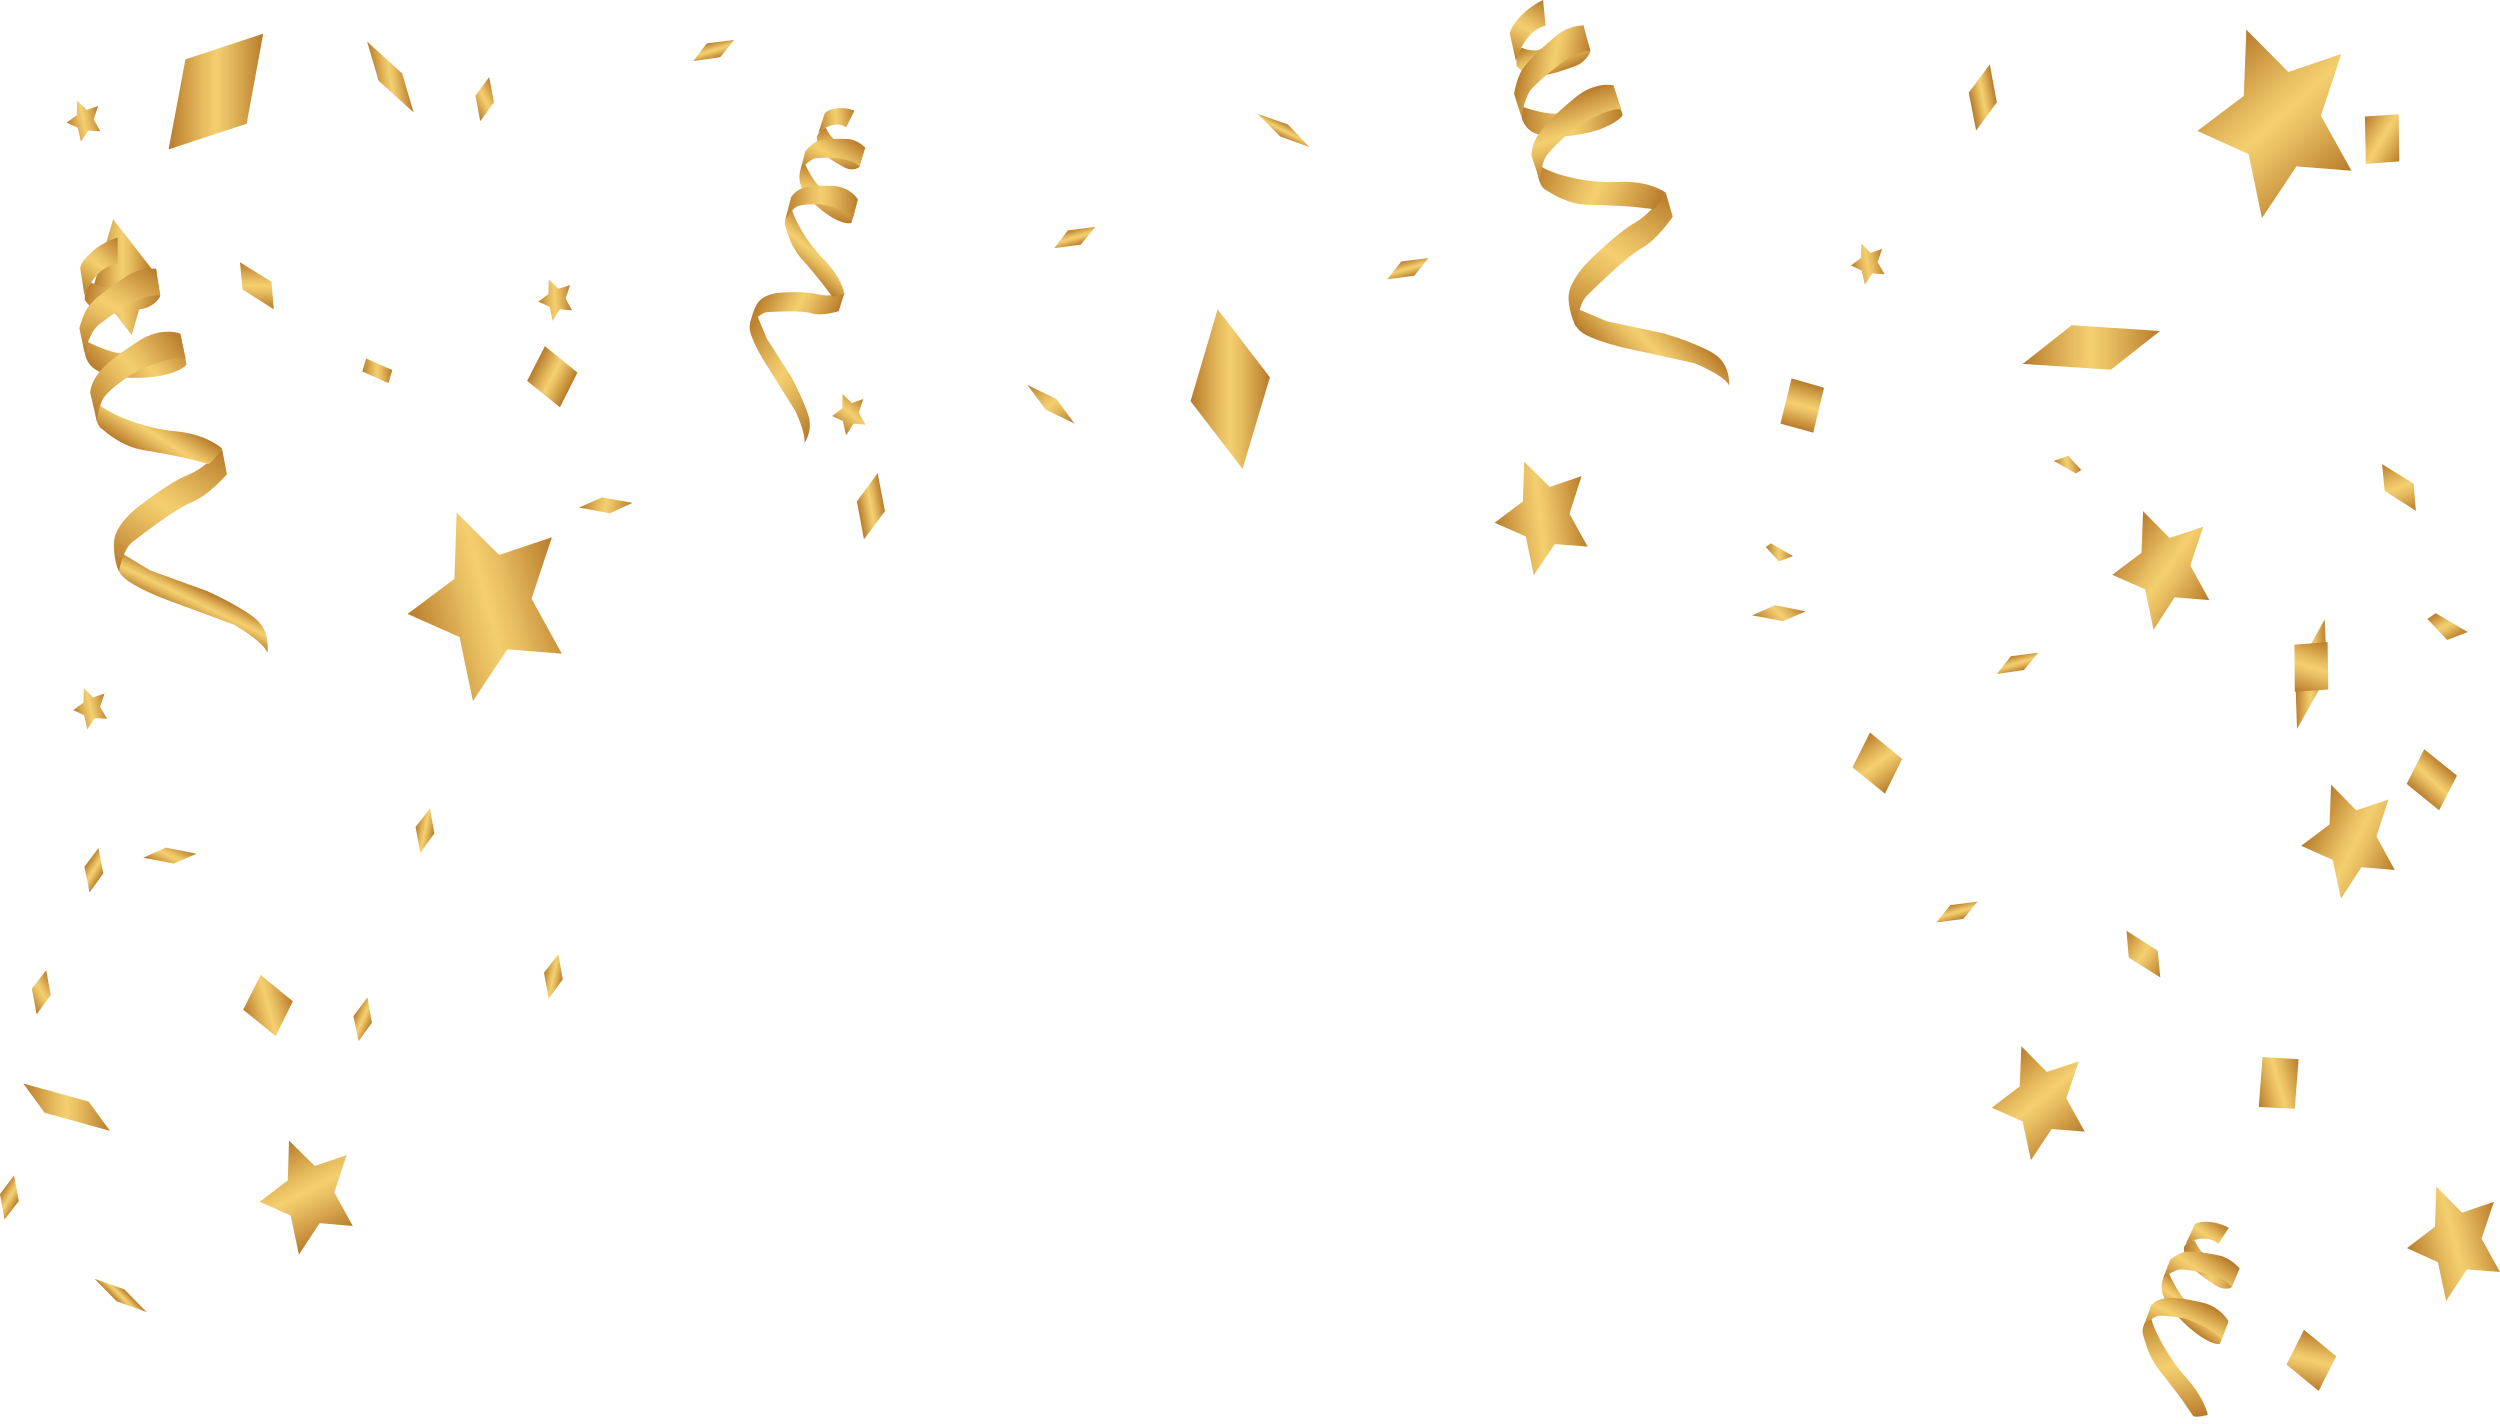<svg width="330" height="188" viewBox="0 0 330 188" fill="none" xmlns="http://www.w3.org/2000/svg">
<path d="M74.16 86.29L66.967 85.717L62.424 92.545L60.657 84.093L53.801 81.037L59.984 76.405L60.279 67.666L65.873 73.253L72.856 70.913L70.164 79.031L74.16 86.29Z" fill="url(#paint0_linear_2809_16075)"/>
<path d="M46.566 161.834L42.191 161.452L39.457 165.607L38.364 160.449L34.283 158.635L37.985 155.817L38.153 150.564L41.56 153.907L45.767 152.475L44.126 157.393L46.566 161.834Z" fill="url(#paint1_linear_2809_16075)"/>
<path d="M275.189 149.371L270.814 149.037L268.08 153.144L266.987 148.034L262.906 146.22L266.608 143.402L266.818 138.102L270.183 141.492L274.39 140.107L272.749 144.978L275.189 149.371Z" fill="url(#paint2_linear_2809_16075)"/>
<path d="M13.25 17.334L11.651 17.239L10.684 18.719L10.263 16.857L8.791 16.188L10.137 15.185L10.179 13.275L11.441 14.517L12.956 13.992L12.367 15.758L13.25 17.334Z" fill="url(#paint3_linear_2809_16075)"/>
<path d="M14.135 94.885L12.494 94.79L11.527 96.27L11.106 94.408L9.676 93.739L11.022 92.736L11.064 90.826L12.284 92.068L13.798 91.543L13.209 93.309L14.135 94.885Z" fill="url(#paint4_linear_2809_16075)"/>
<path d="M75.506 40.971L73.907 40.828L72.94 42.356L72.561 40.494L71.047 39.825L72.393 38.822L72.435 36.912L73.697 38.106L75.253 37.628L74.665 39.395L75.506 40.971Z" fill="url(#paint5_linear_2809_16075)"/>
<path d="M114.249 56.061L112.692 55.918L111.683 57.446L111.262 55.583L109.832 54.915L111.178 53.912L111.22 52.002L112.44 53.196L113.954 52.67L113.365 54.485L114.249 56.061Z" fill="url(#paint6_linear_2809_16075)"/>
<path d="M209.568 72.154L205.235 71.819L202.459 75.926L201.408 70.817L197.285 69.002L201.029 66.184L201.197 60.932L204.562 64.274L208.769 62.842L207.17 67.808L209.568 72.154Z" fill="url(#paint7_linear_2809_16075)"/>
<path d="M159.047 51.906L162.328 49.9L165.693 50.855L163.38 55.392L159.047 51.906Z" fill="url(#paint8_linear_2809_16075)"/>
<path d="M160.73 40.828L157.154 52.957L164.011 61.887L167.628 49.806L160.73 40.828Z" fill="url(#paint9_linear_2809_16075)"/>
<path d="M26.248 9.121L30.707 8.787L30.749 15.043L26.29 15.329L26.248 9.121Z" fill="url(#paint10_linear_2809_16075)"/>
<path d="M34.745 4.441L24.481 7.832L22.252 19.722L32.558 16.332L34.745 4.441Z" fill="url(#paint11_linear_2809_16075)"/>
<path d="M9.295 145.311L12.282 148.271L8.285 146.982L5.299 144.021L9.295 145.311Z" fill="url(#paint12_linear_2809_16075)"/>
<path d="M14.512 149.275L11.694 145.407L3.07 143.02L5.889 146.888L14.512 149.275Z" fill="url(#paint13_linear_2809_16075)"/>
<path d="M13.756 36.959L15.48 33.664L18.551 36.195L16.869 39.49L13.756 36.959Z" fill="url(#paint14_linear_2809_16075)"/>
<path d="M14.933 28.938L12.367 37.724L17.373 44.218L19.981 35.432L14.933 28.938Z" fill="url(#paint15_linear_2809_16075)"/>
<path d="M35.292 86.146C35.292 86.146 35.712 83.806 34.198 82.135C32.684 80.416 27.341 78.028 27.341 78.028L19.854 75.306L15.647 72.775C15.647 72.775 14.596 75.067 16.783 76.596C18.97 78.171 23.177 79.604 23.177 79.604L30.917 82.469C30.917 82.469 34.787 84.714 35.292 86.146Z" fill="url(#paint16_linear_2809_16075)"/>
<path d="M15.689 75.402C15.689 75.402 16.278 72.394 17.498 71.534C18.676 70.627 23.093 67.189 25.322 66.281C27.594 65.374 29.949 62.604 29.949 62.604L29.319 59.262C29.319 59.262 27.131 61.793 24.691 62.748C22.252 63.703 18.045 67.045 18.045 67.045C18.045 67.045 15.185 69.242 15.058 71.486C14.89 73.731 15.689 75.402 15.689 75.402Z" fill="url(#paint17_linear_2809_16075)"/>
<path d="M29.319 59.213C29.319 59.213 27.342 57.303 23.093 56.921C18.803 56.539 13.418 54.343 12.577 52.815C12.577 52.815 12.367 55.727 13.292 56.491C14.218 57.255 16.237 58.975 18.887 59.404C21.537 59.834 24.482 60.455 24.482 60.455C24.482 60.455 27.132 61.123 27.468 61.267C28.015 61.123 29.319 59.213 29.319 59.213Z" fill="url(#paint18_linear_2809_16075)"/>
<path d="M24.608 48.135C24.608 48.135 24.019 49.042 21.327 49.568C18.551 50.141 13.924 49.998 12.241 48.517C10.6 47.037 11.273 44.983 11.273 44.983C11.273 44.983 14.849 46.846 16.363 46.607C17.92 46.321 23.809 44.076 23.809 44.076L24.608 48.135Z" fill="url(#paint19_linear_2809_16075)"/>
<path d="M12.788 55.632C12.788 55.632 12.998 53.149 14.008 52.098C14.975 51.048 16.573 49.902 17.751 49.185C18.845 48.469 23.767 46.654 24.524 47.419L23.767 44.028C23.767 44.028 21.411 43.073 18.424 44.935C15.438 46.846 13.839 48.087 12.914 49.376C11.946 50.666 11.904 51.812 11.904 51.812L12.788 55.632Z" fill="url(#paint20_linear_2809_16075)"/>
<path d="M21.158 39.061C21.158 39.061 20.527 40.541 18.508 40.828C16.489 41.162 12.872 42.26 11.189 39.586C11.147 37.819 12.03 37.294 12.03 37.294C12.03 37.294 13.082 37.915 14.091 37.915C15.143 37.867 20.57 35.432 20.57 35.432L21.158 39.061Z" fill="url(#paint21_linear_2809_16075)"/>
<path d="M11.148 46.511C11.148 46.511 11.863 43.836 12.956 42.929C14.092 42.022 18.593 38.584 21.117 39.013C20.907 37.724 20.612 35.48 20.612 35.48C20.612 35.48 18.593 35.241 16.826 36.387C15.018 37.533 12.452 39.348 11.652 40.494C10.895 41.592 10.475 43.311 10.475 43.311L11.148 46.511Z" fill="url(#paint22_linear_2809_16075)"/>
<path d="M11.148 38.966C11.148 38.966 12.62 35.05 15.523 34.859C15.523 33.808 15.523 31.373 15.523 31.373C15.523 31.373 13.588 31.851 11.989 33.379C10.391 34.859 10.601 35.48 10.601 35.48L11.148 38.966Z" fill="url(#paint23_linear_2809_16075)"/>
<path d="M47.912 48.706L49.805 47.99L51.53 49.853L50.815 50.378L47.912 48.706Z" fill="url(#paint24_linear_2809_16075)"/>
<path d="M51.278 50.569L51.782 48.85L48.333 47.322L47.828 49.041L51.278 50.569Z" fill="url(#paint25_linear_2809_16075)"/>
<path d="M71.805 128.408L72.436 131.799L74.287 129.268L73.698 125.973L71.805 128.408Z" fill="url(#paint26_linear_2809_16075)"/>
<path d="M54.853 109.162L55.484 112.552L57.335 110.022L56.746 106.727L54.853 109.162Z" fill="url(#paint27_linear_2809_16075)"/>
<path d="M13.628 115.274L12.997 111.932L11.146 114.415L11.819 117.805L13.628 115.274Z" fill="url(#paint28_linear_2809_16075)"/>
<path d="M25.954 112.697L21.873 111.885L18.887 113.222L22.925 113.986L25.954 112.697Z" fill="url(#paint29_linear_2809_16075)"/>
<path d="M32.096 133.278L36.386 136.764L38.658 132.179L34.409 128.693L32.096 133.278Z" fill="url(#paint30_linear_2809_16075)"/>
<path d="M76.222 49.185L71.932 45.699L69.576 50.283L73.909 53.769L76.222 49.185Z" fill="url(#paint31_linear_2809_16075)"/>
<path d="M298.661 139.533L298.156 146.123L302.91 146.362L303.414 139.82L298.661 139.533Z" fill="url(#paint32_linear_2809_16075)"/>
<path d="M115.848 62.461L113.113 66.186L114.039 71.2L116.815 67.475L115.848 62.461Z" fill="url(#paint33_linear_2809_16075)"/>
<path d="M53.086 9.694L48.459 5.492L49.973 10.649L54.6 14.852L53.086 9.694Z" fill="url(#paint34_linear_2809_16075)"/>
<path d="M79.46 65.66L76.432 66.997L80.47 67.761L83.499 66.376L79.46 65.66Z" fill="url(#paint35_linear_2809_16075)"/>
<path d="M172.888 19.436L169.985 16.428L166.031 15.043L168.976 18.004L172.888 19.436Z" fill="url(#paint36_linear_2809_16075)"/>
<path d="M19.351 173.2L16.406 170.191L12.494 168.807L15.397 171.767L19.351 173.2Z" fill="url(#paint37_linear_2809_16075)"/>
<path d="M330 167.899L325.625 167.564L322.891 171.719L321.797 166.609L317.717 164.747L321.419 161.929L321.587 156.629L324.994 160.067L329.201 158.635L327.56 163.505L330 167.899Z" fill="url(#paint38_linear_2809_16075)"/>
<path d="M308.379 179.025L304.13 175.539L301.816 180.123L306.065 183.609L308.379 179.025Z" fill="url(#paint39_linear_2809_16075)"/>
<path d="M310.399 22.54L303.121 21.967L298.578 28.795L296.812 20.343L290.039 17.287L296.181 12.655L296.517 3.916L302.07 9.503L309.052 7.115L306.36 15.281L310.399 22.54Z" fill="url(#paint40_linear_2809_16075)"/>
<path d="M248.773 36.196L247.133 36.1L246.165 37.581L245.745 35.718L244.314 35.05L245.661 34.047L245.703 32.137L246.922 33.378L248.437 32.853L247.848 34.62L248.773 36.196Z" fill="url(#paint41_linear_2809_16075)"/>
<path d="M316.119 114.846L311.702 114.464L309.01 118.618L307.916 113.509L303.752 111.646L307.496 108.829L307.706 103.576L311.029 106.967L315.278 105.534L313.679 110.405L316.119 114.846Z" fill="url(#paint42_linear_2809_16075)"/>
<path d="M306.277 89.439L304.468 91.875L303.795 88.58L305.646 86.144L306.277 89.439Z" fill="url(#paint43_linear_2809_16075)"/>
<path d="M303.206 96.221L307.16 89.201L306.865 81.752L302.953 88.772L303.206 96.221Z" fill="url(#paint44_linear_2809_16075)"/>
<path d="M275.525 44.84L279.605 45.604L276.534 46.941L272.496 46.177L275.525 44.84Z" fill="url(#paint45_linear_2809_16075)"/>
<path d="M285.116 43.694L273.464 42.93L266.986 48.039L278.638 48.803L285.116 43.694Z" fill="url(#paint46_linear_2809_16075)"/>
<path d="M287.051 78.84L291.636 79.222L289.113 74.638L290.837 69.528L286.378 71.008L282.887 67.475L282.677 72.966L278.807 75.879L283.139 77.789L284.275 83.138L287.051 78.84Z" fill="url(#paint47_linear_2809_16075)"/>
<path d="M271.109 60.837L274.012 62.508L274.727 62.03L273.002 60.168L271.109 60.837Z" fill="url(#paint48_linear_2809_16075)"/>
<path d="M238.34 80.702L234.302 79.891L231.273 81.228L235.354 81.992L238.34 80.702Z" fill="url(#paint49_linear_2809_16075)"/>
<path d="M244.523 101.283L248.814 104.769L251.086 100.185L246.837 96.699L244.523 101.283Z" fill="url(#paint50_linear_2809_16075)"/>
<path d="M324.322 102.382L319.989 98.897L317.676 103.481L321.966 106.967L324.322 102.382Z" fill="url(#paint51_linear_2809_16075)"/>
<path d="M235.018 55.918L239.35 57.112L240.78 51.191L236.49 49.949L235.018 55.918Z" fill="url(#paint52_linear_2809_16075)"/>
<path d="M302.867 85.096L302.909 91.304L307.326 91.017L307.242 84.762L302.867 85.096Z" fill="url(#paint53_linear_2809_16075)"/>
<path d="M320.408 81.706L323.016 84.475L325.75 83.425L321.502 80.941L320.408 81.706Z" fill="url(#paint54_linear_2809_16075)"/>
<path d="M259.877 12.225L260.844 17.239L263.579 13.514L262.653 8.5L259.877 12.225Z" fill="url(#paint55_linear_2809_16075)"/>
<path d="M233.082 72.202L234.807 74.112L236.658 73.396L233.755 71.725L233.082 72.202Z" fill="url(#paint56_linear_2809_16075)"/>
<path d="M93.301 5.729L91.492 8.069L95.068 7.544L96.919 5.252L93.301 5.729Z" fill="url(#paint57_linear_2809_16075)"/>
<path d="M140.959 30.419L139.15 32.759L142.684 32.281L144.577 29.941L140.959 30.419Z" fill="url(#paint58_linear_2809_16075)"/>
<path d="M184.96 34.524L183.109 36.864L186.685 36.387L188.578 34.047L184.96 34.524Z" fill="url(#paint59_linear_2809_16075)"/>
<path d="M265.431 86.624L263.58 88.964L267.156 88.439L269.049 86.147L265.431 86.624Z" fill="url(#paint60_linear_2809_16075)"/>
<path d="M257.439 119.478L255.588 121.77L259.163 121.292L261.056 119L257.439 119.478Z" fill="url(#paint61_linear_2809_16075)"/>
<path d="M314.772 64.801L318.894 67.428L318.6 63.846L314.436 61.268L314.772 64.801Z" fill="url(#paint62_linear_2809_16075)"/>
<path d="M280.994 126.401L285.158 129.027L284.822 125.494L280.699 122.867L280.994 126.401Z" fill="url(#paint63_linear_2809_16075)"/>
<path d="M312.164 15.376L312.29 21.632L316.707 21.298L316.623 15.09L312.164 15.376Z" fill="url(#paint64_linear_2809_16075)"/>
<path d="M135.617 50.809L138.015 54.056L141.843 55.918L139.445 52.671L135.617 50.809Z" fill="url(#paint65_linear_2809_16075)"/>
<path d="M2.482 158.539L1.851 155.148L0 157.632L0.589 160.974L2.482 158.539Z" fill="url(#paint66_linear_2809_16075)"/>
<path d="M49.09 134.997L48.501 131.654L46.65 134.137L47.323 137.432L49.09 134.997Z" fill="url(#paint67_linear_2809_16075)"/>
<path d="M6.689 131.367L6.1 128.072L4.207 130.508L4.838 133.898L6.689 131.367Z" fill="url(#paint68_linear_2809_16075)"/>
<path d="M62.762 12.607L63.393 15.998L65.201 13.515L64.57 10.172L62.762 12.607Z" fill="url(#paint69_linear_2809_16075)"/>
<path d="M35.84 37.2L31.676 34.621L32.012 38.203L36.135 40.829L35.84 37.2Z" fill="url(#paint70_linear_2809_16075)"/>
<path d="M106.173 58.497C106.173 58.497 107.14 57.16 106.846 55.44C106.551 53.673 104.448 49.758 104.448 49.758L101.251 44.744L99.779 41.258C99.779 41.258 98.475 42.308 99.148 44.218C99.821 46.224 101.672 48.946 101.672 48.946L104.953 54.199C104.995 54.199 106.425 57.35 106.173 58.497Z" fill="url(#paint71_linear_2809_16075)"/>
<path d="M99.022 42.93C99.022 42.93 100.283 41.307 101.209 41.211C102.134 41.163 105.626 40.925 107.098 41.355C108.57 41.784 110.716 41.068 110.716 41.068L111.473 38.633C111.473 38.633 109.496 39.301 107.855 38.824C106.257 38.394 102.891 38.633 102.891 38.633C102.891 38.633 100.662 38.776 99.905 40.161C99.148 41.498 99.022 42.93 99.022 42.93Z" fill="url(#paint72_linear_2809_16075)"/>
<path d="M111.431 38.585C111.431 38.585 110.968 36.483 108.822 34.335C106.635 32.233 104.406 28.366 104.448 27.076C104.448 27.076 103.396 28.843 103.648 29.798C103.901 30.658 104.448 32.663 105.752 34.096C107.056 35.528 108.444 37.295 108.444 37.295C108.444 37.295 109.664 38.871 109.832 39.11C110.169 39.253 111.431 38.585 111.431 38.585Z" fill="url(#paint73_linear_2809_16075)"/>
<path d="M112.398 29.415C112.398 29.415 111.809 29.75 110.169 28.89C108.528 28.03 106.046 25.881 105.625 24.21C105.205 22.491 106.172 21.488 106.172 21.488C106.172 21.488 107.476 24.306 108.402 24.783C109.327 25.308 113.197 26.455 113.197 26.455L112.398 29.415Z" fill="url(#paint74_linear_2809_16075)"/>
<path d="M103.689 28.938C103.689 28.938 104.573 27.409 105.456 27.171C106.34 26.932 107.559 26.932 108.359 26.98C109.2 27.027 112.397 28.03 112.565 28.842L113.238 26.311C113.238 26.311 112.271 24.688 110.041 24.544C107.854 24.449 106.592 24.544 105.709 24.926C104.783 25.356 104.405 26.072 104.405 26.072L103.689 28.938Z" fill="url(#paint75_linear_2809_16075)"/>
<path d="M113.407 22.062C113.407 22.062 112.608 22.73 111.388 22.062C110.21 21.346 107.897 20.438 107.812 18.051C108.359 16.857 109.032 16.905 109.032 16.905C109.032 16.905 109.411 17.764 109.958 18.242C110.547 18.719 114.206 19.483 114.206 19.483L113.407 22.062Z" fill="url(#paint76_linear_2809_16075)"/>
<path d="M105.668 22.397C105.668 22.397 106.888 20.964 107.771 20.869C108.655 20.821 112.188 20.582 113.408 21.967C113.702 21.108 114.207 19.484 114.207 19.484C114.207 19.484 113.24 18.433 111.894 18.338C110.548 18.29 108.57 18.338 107.813 18.672C107.056 19.054 106.299 19.962 106.299 19.962L105.668 22.397Z" fill="url(#paint77_linear_2809_16075)"/>
<path d="M108.023 17.525C108.023 17.525 110.043 15.663 111.683 16.809C112.02 16.188 112.777 14.612 112.777 14.612C112.777 14.612 111.599 14.087 110.253 14.326C108.907 14.565 108.823 15.09 108.823 15.09L108.023 17.525Z" fill="url(#paint78_linear_2809_16075)"/>
<path d="M228.245 50.904C228.245 50.904 228.455 48.565 226.773 47.084C225.132 45.652 219.706 44.028 219.706 44.028L212.092 42.404L207.801 40.59C207.801 40.59 206.96 42.977 209.274 44.171C211.587 45.413 215.836 46.225 215.836 46.225L223.66 47.944C223.66 47.944 227.698 49.567 228.245 50.904Z" fill="url(#paint79_linear_2809_16075)"/>
<path d="M208.053 43.121C208.053 43.121 208.389 40.112 209.441 39.062C210.534 38.011 214.531 34 216.634 32.806C218.779 31.66 220.798 28.604 220.798 28.604L219.873 25.404C219.873 25.404 217.98 28.174 215.708 29.463C213.395 30.753 209.567 34.621 209.567 34.621C209.567 34.621 206.959 37.199 207.043 39.396C207.127 41.593 208.053 43.121 208.053 43.121Z" fill="url(#paint80_linear_2809_16075)"/>
<path d="M219.832 25.405C219.832 25.405 217.729 23.781 213.522 24.02C209.316 24.259 203.805 22.826 202.838 21.441C202.838 21.441 202.88 24.354 203.89 24.975C204.857 25.596 206.96 26.981 209.652 27.029C212.303 27.076 215.247 27.267 215.247 27.267C215.247 27.267 217.855 27.554 218.234 27.602C218.823 27.41 219.832 25.405 219.832 25.405Z" fill="url(#paint81_linear_2809_16075)"/>
<path d="M214.195 15.185C214.195 15.185 213.732 16.14 211.124 17.095C208.474 18.002 203.889 18.527 202.122 17.334C200.356 16.092 200.818 14.039 200.818 14.039C200.818 14.039 204.436 15.376 205.95 14.898C207.465 14.421 212.975 11.412 212.975 11.412L214.195 15.185Z" fill="url(#paint82_linear_2809_16075)"/>
<path d="M203.342 24.116C203.342 24.116 203.3 21.68 204.184 20.486C205.067 19.34 206.539 18.003 207.549 17.144C208.601 16.284 213.228 13.849 214.027 14.517L212.975 11.27C212.975 11.27 210.578 10.649 207.843 12.941C205.109 15.233 203.679 16.666 202.88 18.051C202.081 19.436 202.165 20.582 202.165 20.582L203.342 24.116Z" fill="url(#paint83_linear_2809_16075)"/>
<path d="M209.947 6.732C209.947 6.732 209.485 8.308 207.508 8.881C205.573 9.502 202.123 11.078 200.188 8.69C200.02 6.923 200.861 6.302 200.861 6.302C200.861 6.302 201.913 6.78 202.922 6.637C203.932 6.446 208.98 3.342 208.98 3.342L209.947 6.732Z" fill="url(#paint84_linear_2809_16075)"/>
<path d="M200.819 15.423C200.819 15.423 201.24 12.701 202.249 11.651C203.259 10.648 207.381 6.637 209.905 6.684C209.569 5.538 209.022 3.342 209.022 3.342C209.022 3.342 207.045 3.342 205.404 4.727C203.722 6.111 201.408 8.26 200.777 9.454C200.146 10.648 199.852 12.367 199.852 12.367L200.819 15.423Z" fill="url(#paint85_linear_2809_16075)"/>
<path d="M200.104 8.07C200.104 8.07 201.156 4.011 204.016 3.39C203.932 2.388 203.68 0 203.68 0C203.68 0 201.913 0.764 200.441 2.435C199.01 4.107 199.347 4.68 199.347 4.68L200.104 8.07Z" fill="url(#paint86_linear_2809_16075)"/>
<path d="M291.426 186.761C291.426 186.761 291.006 184.517 288.566 181.843C286.126 179.169 283.77 174.728 283.897 173.391C283.897 173.391 282.593 175.014 282.845 176.017C283.097 176.972 283.644 179.169 285.074 180.936C286.505 182.702 288.019 184.756 288.019 184.756C288.019 184.756 289.323 186.666 289.491 186.905C289.954 187.191 291.426 186.761 291.426 186.761Z" fill="url(#paint87_linear_2809_16075)"/>
<path d="M293.024 177.401C293.024 177.401 292.309 177.64 290.458 176.398C288.607 175.157 285.831 172.435 285.411 170.573C284.99 168.71 286.21 167.898 286.21 167.898C286.21 167.898 287.598 171.05 288.65 171.766C289.701 172.483 294.118 174.488 294.118 174.488L293.024 177.401Z" fill="url(#paint88_linear_2809_16075)"/>
<path d="M282.93 175.157C282.93 175.157 284.023 173.773 285.033 173.677C286.042 173.629 287.473 173.868 288.44 174.059C289.408 174.298 293.067 176.017 293.236 176.877L294.161 174.393C294.161 174.393 293.151 172.483 290.586 171.91C288.02 171.337 286.589 171.194 285.496 171.433C284.402 171.672 283.939 172.34 283.939 172.34L282.93 175.157Z" fill="url(#paint89_linear_2809_16075)"/>
<path d="M294.54 169.952C294.54 169.952 293.572 170.525 292.226 169.523C290.88 168.568 288.23 167.135 288.272 164.604C288.987 163.506 289.702 163.745 289.702 163.745C289.702 163.745 290.081 164.7 290.712 165.32C291.343 165.893 295.549 167.517 295.549 167.517L294.54 169.952Z" fill="url(#paint90_linear_2809_16075)"/>
<path d="M285.537 168.71C285.537 168.71 287.009 167.516 288.061 167.564C289.071 167.659 293.193 168.137 294.581 169.856C294.918 168.997 295.633 167.421 295.633 167.421C295.633 167.421 294.539 166.131 293.025 165.749C291.468 165.415 289.197 165.033 288.313 165.272C287.43 165.511 286.463 166.275 286.463 166.275L285.537 168.71Z" fill="url(#paint91_linear_2809_16075)"/>
<path d="M288.523 164.175C288.523 164.175 291.005 162.647 292.814 164.175C293.235 163.554 294.202 162.074 294.202 162.074C294.202 162.074 292.898 161.309 291.3 161.262C289.743 161.262 289.659 161.739 289.659 161.739L288.523 164.175Z" fill="url(#paint92_linear_2809_16075)"/>
<defs>
<linearGradient id="paint0_linear_2809_16075" x1="74.16" y1="75.653" x2="53.821" y2="81.141" gradientUnits="userSpaceOnUse">
<stop stop-color="#B77A2A"/>
<stop offset="0.098" stop-color="#C58D39"/>
<stop offset="0.366" stop-color="#E7BD60"/>
<stop offset="0.5" stop-color="#F4CF6F"/>
<stop offset="0.634" stop-color="#E7BD60"/>
<stop offset="0.902" stop-color="#C58D39"/>
<stop offset="1" stop-color="#B77A2A"/>
</linearGradient>
<linearGradient id="paint1_linear_2809_16075" x1="38.063" y1="150.592" x2="44.377" y2="163.113" gradientUnits="userSpaceOnUse">
<stop stop-color="#B77A2A"/>
<stop offset="0.098" stop-color="#C58D39"/>
<stop offset="0.366" stop-color="#E7BD60"/>
<stop offset="0.5" stop-color="#F4CF6F"/>
<stop offset="0.634" stop-color="#E7BD60"/>
<stop offset="0.902" stop-color="#C58D39"/>
<stop offset="1" stop-color="#B77A2A"/>
</linearGradient>
<linearGradient id="paint2_linear_2809_16075" x1="273.522" y1="150.756" x2="264.588" y2="139.93" gradientUnits="userSpaceOnUse">
<stop stop-color="#B77A2A"/>
<stop offset="0.098" stop-color="#C58D39"/>
<stop offset="0.366" stop-color="#E7BD60"/>
<stop offset="0.5" stop-color="#F4CF6F"/>
<stop offset="0.634" stop-color="#E7BD60"/>
<stop offset="0.902" stop-color="#C58D39"/>
<stop offset="1" stop-color="#B77A2A"/>
</linearGradient>
<linearGradient id="paint3_linear_2809_16075" x1="8.843" y1="16.453" x2="13.272" y2="15.468" gradientUnits="userSpaceOnUse">
<stop stop-color="#B77A2A"/>
<stop offset="0.098" stop-color="#C58D39"/>
<stop offset="0.366" stop-color="#E7BD60"/>
<stop offset="0.5" stop-color="#F4CF6F"/>
<stop offset="0.634" stop-color="#E7BD60"/>
<stop offset="0.902" stop-color="#C58D39"/>
<stop offset="1" stop-color="#B77A2A"/>
</linearGradient>
<linearGradient id="paint4_linear_2809_16075" x1="9.716" y1="94.002" x2="14.144" y2="93.017" gradientUnits="userSpaceOnUse">
<stop stop-color="#B77A2A"/>
<stop offset="0.098" stop-color="#C58D39"/>
<stop offset="0.366" stop-color="#E7BD60"/>
<stop offset="0.5" stop-color="#F4CF6F"/>
<stop offset="0.634" stop-color="#E7BD60"/>
<stop offset="0.902" stop-color="#C58D39"/>
<stop offset="1" stop-color="#B77A2A"/>
</linearGradient>
<linearGradient id="paint5_linear_2809_16075" x1="75.464" y1="39.49" x2="71.044" y2="39.662" gradientUnits="userSpaceOnUse">
<stop stop-color="#B77A2A"/>
<stop offset="0.098" stop-color="#C58D39"/>
<stop offset="0.366" stop-color="#E7BD60"/>
<stop offset="0.5" stop-color="#F4CF6F"/>
<stop offset="0.634" stop-color="#E7BD60"/>
<stop offset="0.902" stop-color="#C58D39"/>
<stop offset="1" stop-color="#B77A2A"/>
</linearGradient>
<linearGradient id="paint6_linear_2809_16075" x1="113.744" y1="52.498" x2="110.452" y2="56.354" gradientUnits="userSpaceOnUse">
<stop stop-color="#B77A2A"/>
<stop offset="0.098" stop-color="#C58D39"/>
<stop offset="0.366" stop-color="#E7BD60"/>
<stop offset="0.5" stop-color="#F4CF6F"/>
<stop offset="0.634" stop-color="#E7BD60"/>
<stop offset="0.902" stop-color="#C58D39"/>
<stop offset="1" stop-color="#B77A2A"/>
</linearGradient>
<linearGradient id="paint7_linear_2809_16075" x1="209.302" y1="67.283" x2="197.258" y2="68.723" gradientUnits="userSpaceOnUse">
<stop stop-color="#B77A2A"/>
<stop offset="0.098" stop-color="#C58D39"/>
<stop offset="0.366" stop-color="#E7BD60"/>
<stop offset="0.5" stop-color="#F4CF6F"/>
<stop offset="0.634" stop-color="#E7BD60"/>
<stop offset="0.902" stop-color="#C58D39"/>
<stop offset="1" stop-color="#B77A2A"/>
</linearGradient>
<linearGradient id="paint8_linear_2809_16075" x1="159.051" y1="52.66" x2="165.689" y2="52.66" gradientUnits="userSpaceOnUse">
<stop stop-color="#B77A2A"/>
<stop offset="0.098" stop-color="#C58D39"/>
<stop offset="0.366" stop-color="#E7BD60"/>
<stop offset="0.5" stop-color="#F4CF6F"/>
<stop offset="0.634" stop-color="#E7BD60"/>
<stop offset="0.902" stop-color="#C58D39"/>
<stop offset="1" stop-color="#B77A2A"/>
</linearGradient>
<linearGradient id="paint9_linear_2809_16075" x1="157.166" y1="51.367" x2="167.631" y2="51.367" gradientUnits="userSpaceOnUse">
<stop stop-color="#B77A2A"/>
<stop offset="0.098" stop-color="#C58D39"/>
<stop offset="0.366" stop-color="#E7BD60"/>
<stop offset="0.5" stop-color="#F4CF6F"/>
<stop offset="0.634" stop-color="#E7BD60"/>
<stop offset="0.902" stop-color="#C58D39"/>
<stop offset="1" stop-color="#B77A2A"/>
</linearGradient>
<linearGradient id="paint10_linear_2809_16075" x1="26.242" y1="12.07" x2="30.767" y2="12.07" gradientUnits="userSpaceOnUse">
<stop stop-color="#B77A2A"/>
<stop offset="0.098" stop-color="#C58D39"/>
<stop offset="0.366" stop-color="#E7BD60"/>
<stop offset="0.5" stop-color="#F4CF6F"/>
<stop offset="0.634" stop-color="#E7BD60"/>
<stop offset="0.902" stop-color="#C58D39"/>
<stop offset="1" stop-color="#B77A2A"/>
</linearGradient>
<linearGradient id="paint11_linear_2809_16075" x1="22.249" y1="12.068" x2="34.757" y2="12.068" gradientUnits="userSpaceOnUse">
<stop stop-color="#B77A2A"/>
<stop offset="0.098" stop-color="#C58D39"/>
<stop offset="0.366" stop-color="#E7BD60"/>
<stop offset="0.5" stop-color="#F4CF6F"/>
<stop offset="0.634" stop-color="#E7BD60"/>
<stop offset="0.902" stop-color="#C58D39"/>
<stop offset="1" stop-color="#B77A2A"/>
</linearGradient>
<linearGradient id="paint12_linear_2809_16075" x1="5.282" y1="146.141" x2="12.289" y2="146.141" gradientUnits="userSpaceOnUse">
<stop stop-color="#B77A2A"/>
<stop offset="0.098" stop-color="#C58D39"/>
<stop offset="0.366" stop-color="#E7BD60"/>
<stop offset="0.5" stop-color="#F4CF6F"/>
<stop offset="0.634" stop-color="#E7BD60"/>
<stop offset="0.902" stop-color="#C58D39"/>
<stop offset="1" stop-color="#B77A2A"/>
</linearGradient>
<linearGradient id="paint13_linear_2809_16075" x1="3.076" y1="146.14" x2="14.504" y2="146.14" gradientUnits="userSpaceOnUse">
<stop stop-color="#B77A2A"/>
<stop offset="0.098" stop-color="#C58D39"/>
<stop offset="0.366" stop-color="#E7BD60"/>
<stop offset="0.5" stop-color="#F4CF6F"/>
<stop offset="0.634" stop-color="#E7BD60"/>
<stop offset="0.902" stop-color="#C58D39"/>
<stop offset="1" stop-color="#B77A2A"/>
</linearGradient>
<linearGradient id="paint14_linear_2809_16075" x1="13.776" y1="36.582" x2="18.558" y2="36.582" gradientUnits="userSpaceOnUse">
<stop stop-color="#B77A2A"/>
<stop offset="0.098" stop-color="#C58D39"/>
<stop offset="0.366" stop-color="#E7BD60"/>
<stop offset="0.5" stop-color="#F4CF6F"/>
<stop offset="0.634" stop-color="#E7BD60"/>
<stop offset="0.902" stop-color="#C58D39"/>
<stop offset="1" stop-color="#B77A2A"/>
</linearGradient>
<linearGradient id="paint15_linear_2809_16075" x1="12.371" y1="36.595" x2="19.967" y2="36.595" gradientUnits="userSpaceOnUse">
<stop stop-color="#B77A2A"/>
<stop offset="0.098" stop-color="#C58D39"/>
<stop offset="0.366" stop-color="#E7BD60"/>
<stop offset="0.5" stop-color="#F4CF6F"/>
<stop offset="0.634" stop-color="#E7BD60"/>
<stop offset="0.902" stop-color="#C58D39"/>
<stop offset="1" stop-color="#B77A2A"/>
</linearGradient>
<linearGradient id="paint16_linear_2809_16075" x1="24.846" y1="81.118" x2="26.525" y2="77.625" gradientUnits="userSpaceOnUse">
<stop stop-color="#B77A2A"/>
<stop offset="0.098" stop-color="#C58D39"/>
<stop offset="0.366" stop-color="#E7BD60"/>
<stop offset="0.5" stop-color="#F4CF6F"/>
<stop offset="0.634" stop-color="#E7BD60"/>
<stop offset="0.902" stop-color="#C58D39"/>
<stop offset="1" stop-color="#B77A2A"/>
</linearGradient>
<linearGradient id="paint17_linear_2809_16075" x1="17.14" y1="76.438" x2="29.341" y2="59.277" gradientUnits="userSpaceOnUse">
<stop stop-color="#B77A2A"/>
<stop offset="0.098" stop-color="#C58D39"/>
<stop offset="0.366" stop-color="#E7BD60"/>
<stop offset="0.5" stop-color="#F4CF6F"/>
<stop offset="0.634" stop-color="#E7BD60"/>
<stop offset="0.902" stop-color="#C58D39"/>
<stop offset="1" stop-color="#B77A2A"/>
</linearGradient>
<linearGradient id="paint18_linear_2809_16075" x1="18.861" y1="60.287" x2="22.403" y2="54.736" gradientUnits="userSpaceOnUse">
<stop stop-color="#B77A2A"/>
<stop offset="0.098" stop-color="#C58D39"/>
<stop offset="0.366" stop-color="#E7BD60"/>
<stop offset="0.5" stop-color="#F4CF6F"/>
<stop offset="0.634" stop-color="#E7BD60"/>
<stop offset="0.902" stop-color="#C58D39"/>
<stop offset="1" stop-color="#B77A2A"/>
</linearGradient>
<linearGradient id="paint19_linear_2809_16075" x1="13.973" y1="50.754" x2="23.144" y2="43.313" gradientUnits="userSpaceOnUse">
<stop stop-color="#B77A2A"/>
<stop offset="0.098" stop-color="#C58D39"/>
<stop offset="0.366" stop-color="#E7BD60"/>
<stop offset="0.5" stop-color="#F4CF6F"/>
<stop offset="0.634" stop-color="#E7BD60"/>
<stop offset="0.902" stop-color="#C58D39"/>
<stop offset="1" stop-color="#B77A2A"/>
</linearGradient>
<linearGradient id="paint20_linear_2809_16075" x1="23.517" y1="43.682" x2="10.915" y2="53.09" gradientUnits="userSpaceOnUse">
<stop stop-color="#B77A2A"/>
<stop offset="0.098" stop-color="#C58D39"/>
<stop offset="0.366" stop-color="#E7BD60"/>
<stop offset="0.5" stop-color="#F4CF6F"/>
<stop offset="0.634" stop-color="#E7BD60"/>
<stop offset="0.902" stop-color="#C58D39"/>
<stop offset="1" stop-color="#B77A2A"/>
</linearGradient>
<linearGradient id="paint21_linear_2809_16075" x1="21.099" y1="39.427" x2="11.529" y2="37.448" gradientUnits="userSpaceOnUse">
<stop stop-color="#B77A2A"/>
<stop offset="0.098" stop-color="#C58D39"/>
<stop offset="0.366" stop-color="#E7BD60"/>
<stop offset="0.5" stop-color="#F4CF6F"/>
<stop offset="0.634" stop-color="#E7BD60"/>
<stop offset="0.902" stop-color="#C58D39"/>
<stop offset="1" stop-color="#B77A2A"/>
</linearGradient>
<linearGradient id="paint22_linear_2809_16075" x1="12.702" y1="47.438" x2="20.151" y2="35.2" gradientUnits="userSpaceOnUse">
<stop stop-color="#B77A2A"/>
<stop offset="0.098" stop-color="#C58D39"/>
<stop offset="0.366" stop-color="#E7BD60"/>
<stop offset="0.5" stop-color="#F4CF6F"/>
<stop offset="0.634" stop-color="#E7BD60"/>
<stop offset="0.902" stop-color="#C58D39"/>
<stop offset="1" stop-color="#B77A2A"/>
</linearGradient>
<linearGradient id="paint23_linear_2809_16075" x1="10.741" y1="38.64" x2="16.249" y2="31.933" gradientUnits="userSpaceOnUse">
<stop stop-color="#B77A2A"/>
<stop offset="0.098" stop-color="#C58D39"/>
<stop offset="0.366" stop-color="#E7BD60"/>
<stop offset="0.5" stop-color="#F4CF6F"/>
<stop offset="0.634" stop-color="#E7BD60"/>
<stop offset="0.902" stop-color="#C58D39"/>
<stop offset="1" stop-color="#B77A2A"/>
</linearGradient>
<linearGradient id="paint24_linear_2809_16075" x1="47.907" y1="49.166" x2="51.529" y2="49.166" gradientUnits="userSpaceOnUse">
<stop stop-color="#B77A2A"/>
<stop offset="0.098" stop-color="#C58D39"/>
<stop offset="0.366" stop-color="#E7BD60"/>
<stop offset="0.5" stop-color="#F4CF6F"/>
<stop offset="0.634" stop-color="#E7BD60"/>
<stop offset="0.902" stop-color="#C58D39"/>
<stop offset="1" stop-color="#B77A2A"/>
</linearGradient>
<linearGradient id="paint25_linear_2809_16075" x1="47.809" y1="48.954" x2="51.789" y2="48.954" gradientUnits="userSpaceOnUse">
<stop stop-color="#B77A2A"/>
<stop offset="0.098" stop-color="#C58D39"/>
<stop offset="0.366" stop-color="#E7BD60"/>
<stop offset="0.5" stop-color="#F4CF6F"/>
<stop offset="0.634" stop-color="#E7BD60"/>
<stop offset="0.902" stop-color="#C58D39"/>
<stop offset="1" stop-color="#B77A2A"/>
</linearGradient>
<linearGradient id="paint26_linear_2809_16075" x1="74.302" y1="129.185" x2="71.75" y2="128.669" gradientUnits="userSpaceOnUse">
<stop stop-color="#B77A2A"/>
<stop offset="0.098" stop-color="#C58D39"/>
<stop offset="0.366" stop-color="#E7BD60"/>
<stop offset="0.5" stop-color="#F4CF6F"/>
<stop offset="0.634" stop-color="#E7BD60"/>
<stop offset="0.902" stop-color="#C58D39"/>
<stop offset="1" stop-color="#B77A2A"/>
</linearGradient>
<linearGradient id="paint27_linear_2809_16075" x1="57.351" y1="109.94" x2="54.799" y2="109.423" gradientUnits="userSpaceOnUse">
<stop stop-color="#B77A2A"/>
<stop offset="0.098" stop-color="#C58D39"/>
<stop offset="0.366" stop-color="#E7BD60"/>
<stop offset="0.5" stop-color="#F4CF6F"/>
<stop offset="0.634" stop-color="#E7BD60"/>
<stop offset="0.902" stop-color="#C58D39"/>
<stop offset="1" stop-color="#B77A2A"/>
</linearGradient>
<linearGradient id="paint28_linear_2809_16075" x1="11.393" y1="114.055" x2="13.562" y2="115.415" gradientUnits="userSpaceOnUse">
<stop stop-color="#B77A2A"/>
<stop offset="0.098" stop-color="#C58D39"/>
<stop offset="0.366" stop-color="#E7BD60"/>
<stop offset="0.5" stop-color="#F4CF6F"/>
<stop offset="0.634" stop-color="#E7BD60"/>
<stop offset="0.902" stop-color="#C58D39"/>
<stop offset="1" stop-color="#B77A2A"/>
</linearGradient>
<linearGradient id="paint29_linear_2809_16075" x1="23.058" y1="111.25" x2="21.451" y2="114.498" gradientUnits="userSpaceOnUse">
<stop stop-color="#B77A2A"/>
<stop offset="0.098" stop-color="#C58D39"/>
<stop offset="0.366" stop-color="#E7BD60"/>
<stop offset="0.5" stop-color="#F4CF6F"/>
<stop offset="0.634" stop-color="#E7BD60"/>
<stop offset="0.902" stop-color="#C58D39"/>
<stop offset="1" stop-color="#B77A2A"/>
</linearGradient>
<linearGradient id="paint30_linear_2809_16075" x1="38.512" y1="131.619" x2="32.119" y2="133.394" gradientUnits="userSpaceOnUse">
<stop stop-color="#B77A2A"/>
<stop offset="0.098" stop-color="#C58D39"/>
<stop offset="0.366" stop-color="#E7BD60"/>
<stop offset="0.5" stop-color="#F4CF6F"/>
<stop offset="0.634" stop-color="#E7BD60"/>
<stop offset="0.902" stop-color="#C58D39"/>
<stop offset="1" stop-color="#B77A2A"/>
</linearGradient>
<linearGradient id="paint31_linear_2809_16075" x1="70.623" y1="48.222" x2="75.472" y2="50.71" gradientUnits="userSpaceOnUse">
<stop stop-color="#B77A2A"/>
<stop offset="0.098" stop-color="#C58D39"/>
<stop offset="0.366" stop-color="#E7BD60"/>
<stop offset="0.5" stop-color="#F4CF6F"/>
<stop offset="0.634" stop-color="#E7BD60"/>
<stop offset="0.902" stop-color="#C58D39"/>
<stop offset="1" stop-color="#B77A2A"/>
</linearGradient>
<linearGradient id="paint32_linear_2809_16075" x1="303.98" y1="141.809" x2="297.442" y2="143.641" gradientUnits="userSpaceOnUse">
<stop stop-color="#B77A2A"/>
<stop offset="0.098" stop-color="#C58D39"/>
<stop offset="0.366" stop-color="#E7BD60"/>
<stop offset="0.5" stop-color="#F4CF6F"/>
<stop offset="0.634" stop-color="#E7BD60"/>
<stop offset="0.902" stop-color="#C58D39"/>
<stop offset="1" stop-color="#B77A2A"/>
</linearGradient>
<linearGradient id="paint33_linear_2809_16075" x1="113.296" y1="67.195" x2="116.682" y2="66.594" gradientUnits="userSpaceOnUse">
<stop stop-color="#B77A2A"/>
<stop offset="0.098" stop-color="#C58D39"/>
<stop offset="0.366" stop-color="#E7BD60"/>
<stop offset="0.5" stop-color="#F4CF6F"/>
<stop offset="0.634" stop-color="#E7BD60"/>
<stop offset="0.902" stop-color="#C58D39"/>
<stop offset="1" stop-color="#B77A2A"/>
</linearGradient>
<linearGradient id="paint34_linear_2809_16075" x1="53.855" y1="9.738" x2="49.167" y2="10.419" gradientUnits="userSpaceOnUse">
<stop stop-color="#B77A2A"/>
<stop offset="0.098" stop-color="#C58D39"/>
<stop offset="0.366" stop-color="#E7BD60"/>
<stop offset="0.5" stop-color="#F4CF6F"/>
<stop offset="0.634" stop-color="#E7BD60"/>
<stop offset="0.902" stop-color="#C58D39"/>
<stop offset="1" stop-color="#B77A2A"/>
</linearGradient>
<linearGradient id="paint35_linear_2809_16075" x1="76.625" y1="65.915" x2="83.373" y2="67.117" gradientUnits="userSpaceOnUse">
<stop stop-color="#B77A2A"/>
<stop offset="0.098" stop-color="#C58D39"/>
<stop offset="0.366" stop-color="#E7BD60"/>
<stop offset="0.5" stop-color="#F4CF6F"/>
<stop offset="0.634" stop-color="#E7BD60"/>
<stop offset="0.902" stop-color="#C58D39"/>
<stop offset="1" stop-color="#B77A2A"/>
</linearGradient>
<linearGradient id="paint36_linear_2809_16075" x1="169.132" y1="18.109" x2="169.968" y2="16.422" gradientUnits="userSpaceOnUse">
<stop stop-color="#B77A2A"/>
<stop offset="0.098" stop-color="#C58D39"/>
<stop offset="0.366" stop-color="#E7BD60"/>
<stop offset="0.5" stop-color="#F4CF6F"/>
<stop offset="0.634" stop-color="#E7BD60"/>
<stop offset="0.902" stop-color="#C58D39"/>
<stop offset="1" stop-color="#B77A2A"/>
</linearGradient>
<linearGradient id="paint37_linear_2809_16075" x1="16.484" y1="170.265" x2="15.171" y2="171.563" gradientUnits="userSpaceOnUse">
<stop stop-color="#B77A2A"/>
<stop offset="0.098" stop-color="#C58D39"/>
<stop offset="0.366" stop-color="#E7BD60"/>
<stop offset="0.5" stop-color="#F4CF6F"/>
<stop offset="0.634" stop-color="#E7BD60"/>
<stop offset="0.902" stop-color="#C58D39"/>
<stop offset="1" stop-color="#B77A2A"/>
</linearGradient>
<linearGradient id="paint38_linear_2809_16075" x1="317.92" y1="165.583" x2="330.181" y2="162.481" gradientUnits="userSpaceOnUse">
<stop stop-color="#B77A2A"/>
<stop offset="0.098" stop-color="#C58D39"/>
<stop offset="0.366" stop-color="#E7BD60"/>
<stop offset="0.5" stop-color="#F4CF6F"/>
<stop offset="0.634" stop-color="#E7BD60"/>
<stop offset="0.902" stop-color="#C58D39"/>
<stop offset="1" stop-color="#B77A2A"/>
</linearGradient>
<linearGradient id="paint39_linear_2809_16075" x1="305.76" y1="175.941" x2="304.032" y2="183.125" gradientUnits="userSpaceOnUse">
<stop stop-color="#B77A2A"/>
<stop offset="0.098" stop-color="#C58D39"/>
<stop offset="0.366" stop-color="#E7BD60"/>
<stop offset="0.5" stop-color="#F4CF6F"/>
<stop offset="0.634" stop-color="#E7BD60"/>
<stop offset="0.902" stop-color="#C58D39"/>
<stop offset="1" stop-color="#B77A2A"/>
</linearGradient>
<linearGradient id="paint40_linear_2809_16075" x1="308.139" y1="24.584" x2="292.676" y2="7.318" gradientUnits="userSpaceOnUse">
<stop stop-color="#B77A2A"/>
<stop offset="0.098" stop-color="#C58D39"/>
<stop offset="0.366" stop-color="#E7BD60"/>
<stop offset="0.5" stop-color="#F4CF6F"/>
<stop offset="0.634" stop-color="#E7BD60"/>
<stop offset="0.902" stop-color="#C58D39"/>
<stop offset="1" stop-color="#B77A2A"/>
</linearGradient>
<linearGradient id="paint41_linear_2809_16075" x1="248.69" y1="34.241" x2="244.286" y2="35.001" gradientUnits="userSpaceOnUse">
<stop stop-color="#B77A2A"/>
<stop offset="0.098" stop-color="#C58D39"/>
<stop offset="0.366" stop-color="#E7BD60"/>
<stop offset="0.5" stop-color="#F4CF6F"/>
<stop offset="0.634" stop-color="#E7BD60"/>
<stop offset="0.902" stop-color="#C58D39"/>
<stop offset="1" stop-color="#B77A2A"/>
</linearGradient>
<linearGradient id="paint42_linear_2809_16075" x1="316.19" y1="114.673" x2="304.954" y2="109.071" gradientUnits="userSpaceOnUse">
<stop stop-color="#B77A2A"/>
<stop offset="0.098" stop-color="#C58D39"/>
<stop offset="0.366" stop-color="#E7BD60"/>
<stop offset="0.5" stop-color="#F4CF6F"/>
<stop offset="0.634" stop-color="#E7BD60"/>
<stop offset="0.902" stop-color="#C58D39"/>
<stop offset="1" stop-color="#B77A2A"/>
</linearGradient>
<linearGradient id="paint43_linear_2809_16075" x1="303.81" y1="88.996" x2="306.297" y2="88.996" gradientUnits="userSpaceOnUse">
<stop stop-color="#B77A2A"/>
<stop offset="0.098" stop-color="#C58D39"/>
<stop offset="0.366" stop-color="#E7BD60"/>
<stop offset="0.5" stop-color="#F4CF6F"/>
<stop offset="0.634" stop-color="#E7BD60"/>
<stop offset="0.902" stop-color="#C58D39"/>
<stop offset="1" stop-color="#B77A2A"/>
</linearGradient>
<linearGradient id="paint44_linear_2809_16075" x1="302.943" y1="89.001" x2="307.164" y2="89.001" gradientUnits="userSpaceOnUse">
<stop stop-color="#B77A2A"/>
<stop offset="0.098" stop-color="#C58D39"/>
<stop offset="0.366" stop-color="#E7BD60"/>
<stop offset="0.5" stop-color="#F4CF6F"/>
<stop offset="0.634" stop-color="#E7BD60"/>
<stop offset="0.902" stop-color="#C58D39"/>
<stop offset="1" stop-color="#B77A2A"/>
</linearGradient>
<linearGradient id="paint45_linear_2809_16075" x1="272.493" y1="45.884" x2="279.612" y2="45.884" gradientUnits="userSpaceOnUse">
<stop stop-color="#B77A2A"/>
<stop offset="0.098" stop-color="#C58D39"/>
<stop offset="0.366" stop-color="#E7BD60"/>
<stop offset="0.5" stop-color="#F4CF6F"/>
<stop offset="0.634" stop-color="#E7BD60"/>
<stop offset="0.902" stop-color="#C58D39"/>
<stop offset="1" stop-color="#B77A2A"/>
</linearGradient>
<linearGradient id="paint46_linear_2809_16075" x1="266.995" y1="45.865" x2="285.106" y2="45.865" gradientUnits="userSpaceOnUse">
<stop stop-color="#B77A2A"/>
<stop offset="0.098" stop-color="#C58D39"/>
<stop offset="0.366" stop-color="#E7BD60"/>
<stop offset="0.5" stop-color="#F4CF6F"/>
<stop offset="0.634" stop-color="#E7BD60"/>
<stop offset="0.902" stop-color="#C58D39"/>
<stop offset="1" stop-color="#B77A2A"/>
</linearGradient>
<linearGradient id="paint47_linear_2809_16075" x1="280.901" y1="70.313" x2="292.267" y2="78.312" gradientUnits="userSpaceOnUse">
<stop stop-color="#B77A2A"/>
<stop offset="0.098" stop-color="#C58D39"/>
<stop offset="0.366" stop-color="#E7BD60"/>
<stop offset="0.5" stop-color="#F4CF6F"/>
<stop offset="0.634" stop-color="#E7BD60"/>
<stop offset="0.902" stop-color="#C58D39"/>
<stop offset="1" stop-color="#B77A2A"/>
</linearGradient>
<linearGradient id="paint48_linear_2809_16075" x1="271.281" y1="61.864" x2="274.562" y2="61.252" gradientUnits="userSpaceOnUse">
<stop stop-color="#B77A2A"/>
<stop offset="0.098" stop-color="#C58D39"/>
<stop offset="0.366" stop-color="#E7BD60"/>
<stop offset="0.5" stop-color="#F4CF6F"/>
<stop offset="0.634" stop-color="#E7BD60"/>
<stop offset="0.902" stop-color="#C58D39"/>
<stop offset="1" stop-color="#B77A2A"/>
</linearGradient>
<linearGradient id="paint49_linear_2809_16075" x1="233.059" y1="83.102" x2="237.073" y2="79.316" gradientUnits="userSpaceOnUse">
<stop stop-color="#B77A2A"/>
<stop offset="0.098" stop-color="#C58D39"/>
<stop offset="0.366" stop-color="#E7BD60"/>
<stop offset="0.5" stop-color="#F4CF6F"/>
<stop offset="0.634" stop-color="#E7BD60"/>
<stop offset="0.902" stop-color="#C58D39"/>
<stop offset="1" stop-color="#B77A2A"/>
</linearGradient>
<linearGradient id="paint50_linear_2809_16075" x1="249.718" y1="104.119" x2="245.18" y2="97.906" gradientUnits="userSpaceOnUse">
<stop stop-color="#B77A2A"/>
<stop offset="0.098" stop-color="#C58D39"/>
<stop offset="0.366" stop-color="#E7BD60"/>
<stop offset="0.5" stop-color="#F4CF6F"/>
<stop offset="0.634" stop-color="#E7BD60"/>
<stop offset="0.902" stop-color="#C58D39"/>
<stop offset="1" stop-color="#B77A2A"/>
</linearGradient>
<linearGradient id="paint51_linear_2809_16075" x1="319.441" y1="105.116" x2="323.025" y2="101.213" gradientUnits="userSpaceOnUse">
<stop stop-color="#B77A2A"/>
<stop offset="0.098" stop-color="#C58D39"/>
<stop offset="0.366" stop-color="#E7BD60"/>
<stop offset="0.5" stop-color="#F4CF6F"/>
<stop offset="0.634" stop-color="#E7BD60"/>
<stop offset="0.902" stop-color="#C58D39"/>
<stop offset="1" stop-color="#B77A2A"/>
</linearGradient>
<linearGradient id="paint52_linear_2809_16075" x1="238.54" y1="50.506" x2="236.918" y2="56.476" gradientUnits="userSpaceOnUse">
<stop stop-color="#B77A2A"/>
<stop offset="0.098" stop-color="#C58D39"/>
<stop offset="0.366" stop-color="#E7BD60"/>
<stop offset="0.5" stop-color="#F4CF6F"/>
<stop offset="0.634" stop-color="#E7BD60"/>
<stop offset="0.902" stop-color="#C58D39"/>
<stop offset="1" stop-color="#B77A2A"/>
</linearGradient>
<linearGradient id="paint53_linear_2809_16075" x1="304.173" y1="91.721" x2="306.474" y2="84.529" gradientUnits="userSpaceOnUse">
<stop stop-color="#B77A2A"/>
<stop offset="0.098" stop-color="#C58D39"/>
<stop offset="0.366" stop-color="#E7BD60"/>
<stop offset="0.5" stop-color="#F4CF6F"/>
<stop offset="0.634" stop-color="#E7BD60"/>
<stop offset="0.902" stop-color="#C58D39"/>
<stop offset="1" stop-color="#B77A2A"/>
</linearGradient>
<linearGradient id="paint54_linear_2809_16075" x1="322.195" y1="80.534" x2="324.307" y2="84.241" gradientUnits="userSpaceOnUse">
<stop stop-color="#B77A2A"/>
<stop offset="0.098" stop-color="#C58D39"/>
<stop offset="0.366" stop-color="#E7BD60"/>
<stop offset="0.5" stop-color="#F4CF6F"/>
<stop offset="0.634" stop-color="#E7BD60"/>
<stop offset="0.902" stop-color="#C58D39"/>
<stop offset="1" stop-color="#B77A2A"/>
</linearGradient>
<linearGradient id="paint55_linear_2809_16075" x1="260.07" y1="13.277" x2="263.462" y2="12.623" gradientUnits="userSpaceOnUse">
<stop stop-color="#B77A2A"/>
<stop offset="0.098" stop-color="#C58D39"/>
<stop offset="0.366" stop-color="#E7BD60"/>
<stop offset="0.5" stop-color="#F4CF6F"/>
<stop offset="0.634" stop-color="#E7BD60"/>
<stop offset="0.902" stop-color="#C58D39"/>
<stop offset="1" stop-color="#B77A2A"/>
</linearGradient>
<linearGradient id="paint56_linear_2809_16075" x1="236.657" y1="73.043" x2="233.038" y2="72.876" gradientUnits="userSpaceOnUse">
<stop stop-color="#B77A2A"/>
<stop offset="0.098" stop-color="#C58D39"/>
<stop offset="0.366" stop-color="#E7BD60"/>
<stop offset="0.5" stop-color="#F4CF6F"/>
<stop offset="0.634" stop-color="#E7BD60"/>
<stop offset="0.902" stop-color="#C58D39"/>
<stop offset="1" stop-color="#B77A2A"/>
</linearGradient>
<linearGradient id="paint57_linear_2809_16075" x1="93.961" y1="5.539" x2="94.583" y2="7.699" gradientUnits="userSpaceOnUse">
<stop stop-color="#B77A2A"/>
<stop offset="0.098" stop-color="#C58D39"/>
<stop offset="0.366" stop-color="#E7BD60"/>
<stop offset="0.5" stop-color="#F4CF6F"/>
<stop offset="0.634" stop-color="#E7BD60"/>
<stop offset="0.902" stop-color="#C58D39"/>
<stop offset="1" stop-color="#B77A2A"/>
</linearGradient>
<linearGradient id="paint58_linear_2809_16075" x1="141.612" y1="30.247" x2="142.234" y2="32.408" gradientUnits="userSpaceOnUse">
<stop stop-color="#B77A2A"/>
<stop offset="0.098" stop-color="#C58D39"/>
<stop offset="0.366" stop-color="#E7BD60"/>
<stop offset="0.5" stop-color="#F4CF6F"/>
<stop offset="0.634" stop-color="#E7BD60"/>
<stop offset="0.902" stop-color="#C58D39"/>
<stop offset="1" stop-color="#B77A2A"/>
</linearGradient>
<linearGradient id="paint59_linear_2809_16075" x1="185.586" y1="34.363" x2="186.208" y2="36.524" gradientUnits="userSpaceOnUse">
<stop stop-color="#B77A2A"/>
<stop offset="0.098" stop-color="#C58D39"/>
<stop offset="0.366" stop-color="#E7BD60"/>
<stop offset="0.5" stop-color="#F4CF6F"/>
<stop offset="0.634" stop-color="#E7BD60"/>
<stop offset="0.902" stop-color="#C58D39"/>
<stop offset="1" stop-color="#B77A2A"/>
</linearGradient>
<linearGradient id="paint60_linear_2809_16075" x1="266.076" y1="86.431" x2="266.697" y2="88.592" gradientUnits="userSpaceOnUse">
<stop stop-color="#B77A2A"/>
<stop offset="0.098" stop-color="#C58D39"/>
<stop offset="0.366" stop-color="#E7BD60"/>
<stop offset="0.5" stop-color="#F4CF6F"/>
<stop offset="0.634" stop-color="#E7BD60"/>
<stop offset="0.902" stop-color="#C58D39"/>
<stop offset="1" stop-color="#B77A2A"/>
</linearGradient>
<linearGradient id="paint61_linear_2809_16075" x1="258.086" y1="119.278" x2="258.707" y2="121.439" gradientUnits="userSpaceOnUse">
<stop stop-color="#B77A2A"/>
<stop offset="0.098" stop-color="#C58D39"/>
<stop offset="0.366" stop-color="#E7BD60"/>
<stop offset="0.5" stop-color="#F4CF6F"/>
<stop offset="0.634" stop-color="#E7BD60"/>
<stop offset="0.902" stop-color="#C58D39"/>
<stop offset="1" stop-color="#B77A2A"/>
</linearGradient>
<linearGradient id="paint62_linear_2809_16075" x1="315.579" y1="60.806" x2="318.329" y2="67.684" gradientUnits="userSpaceOnUse">
<stop stop-color="#B77A2A"/>
<stop offset="0.098" stop-color="#C58D39"/>
<stop offset="0.366" stop-color="#E7BD60"/>
<stop offset="0.5" stop-color="#F4CF6F"/>
<stop offset="0.634" stop-color="#E7BD60"/>
<stop offset="0.902" stop-color="#C58D39"/>
<stop offset="1" stop-color="#B77A2A"/>
</linearGradient>
<linearGradient id="paint63_linear_2809_16075" x1="285.675" y1="128.264" x2="279.708" y2="124.358" gradientUnits="userSpaceOnUse">
<stop stop-color="#B77A2A"/>
<stop offset="0.098" stop-color="#C58D39"/>
<stop offset="0.366" stop-color="#E7BD60"/>
<stop offset="0.5" stop-color="#F4CF6F"/>
<stop offset="0.634" stop-color="#E7BD60"/>
<stop offset="0.902" stop-color="#C58D39"/>
<stop offset="1" stop-color="#B77A2A"/>
</linearGradient>
<linearGradient id="paint64_linear_2809_16075" x1="317.211" y1="20.447" x2="311.266" y2="16.92" gradientUnits="userSpaceOnUse">
<stop stop-color="#B77A2A"/>
<stop offset="0.098" stop-color="#C58D39"/>
<stop offset="0.366" stop-color="#E7BD60"/>
<stop offset="0.5" stop-color="#F4CF6F"/>
<stop offset="0.634" stop-color="#E7BD60"/>
<stop offset="0.902" stop-color="#C58D39"/>
<stop offset="1" stop-color="#B77A2A"/>
</linearGradient>
<linearGradient id="paint65_linear_2809_16075" x1="140.79" y1="56.739" x2="135.934" y2="50.556" gradientUnits="userSpaceOnUse">
<stop stop-color="#B77A2A"/>
<stop offset="0.098" stop-color="#C58D39"/>
<stop offset="0.366" stop-color="#E7BD60"/>
<stop offset="0.5" stop-color="#F4CF6F"/>
<stop offset="0.634" stop-color="#E7BD60"/>
<stop offset="0.902" stop-color="#C58D39"/>
<stop offset="1" stop-color="#B77A2A"/>
</linearGradient>
<linearGradient id="paint66_linear_2809_16075" x1="0.214" y1="157.3" x2="2.417" y2="158.63" gradientUnits="userSpaceOnUse">
<stop stop-color="#B77A2A"/>
<stop offset="0.098" stop-color="#C58D39"/>
<stop offset="0.366" stop-color="#E7BD60"/>
<stop offset="0.5" stop-color="#F4CF6F"/>
<stop offset="0.634" stop-color="#E7BD60"/>
<stop offset="0.902" stop-color="#C58D39"/>
<stop offset="1" stop-color="#B77A2A"/>
</linearGradient>
<linearGradient id="paint67_linear_2809_16075" x1="48.999" y1="135.185" x2="46.677" y2="134.127" gradientUnits="userSpaceOnUse">
<stop stop-color="#B77A2A"/>
<stop offset="0.098" stop-color="#C58D39"/>
<stop offset="0.366" stop-color="#E7BD60"/>
<stop offset="0.5" stop-color="#F4CF6F"/>
<stop offset="0.634" stop-color="#E7BD60"/>
<stop offset="0.902" stop-color="#C58D39"/>
<stop offset="1" stop-color="#B77A2A"/>
</linearGradient>
<linearGradient id="paint68_linear_2809_16075" x1="3.849" y1="132.306" x2="7.374" y2="130.064" gradientUnits="userSpaceOnUse">
<stop stop-color="#B77A2A"/>
<stop offset="0.098" stop-color="#C58D39"/>
<stop offset="0.366" stop-color="#E7BD60"/>
<stop offset="0.5" stop-color="#F4CF6F"/>
<stop offset="0.634" stop-color="#E7BD60"/>
<stop offset="0.902" stop-color="#C58D39"/>
<stop offset="1" stop-color="#B77A2A"/>
</linearGradient>
<linearGradient id="paint69_linear_2809_16075" x1="65.544" y1="12.048" x2="62.231" y2="13.754" gradientUnits="userSpaceOnUse">
<stop stop-color="#B77A2A"/>
<stop offset="0.098" stop-color="#C58D39"/>
<stop offset="0.366" stop-color="#E7BD60"/>
<stop offset="0.5" stop-color="#F4CF6F"/>
<stop offset="0.634" stop-color="#E7BD60"/>
<stop offset="0.902" stop-color="#C58D39"/>
<stop offset="1" stop-color="#B77A2A"/>
</linearGradient>
<linearGradient id="paint70_linear_2809_16075" x1="33.858" y1="40.757" x2="33.999" y2="34.675" gradientUnits="userSpaceOnUse">
<stop stop-color="#B77A2A"/>
<stop offset="0.098" stop-color="#C58D39"/>
<stop offset="0.366" stop-color="#E7BD60"/>
<stop offset="0.5" stop-color="#F4CF6F"/>
<stop offset="0.634" stop-color="#E7BD60"/>
<stop offset="0.902" stop-color="#C58D39"/>
<stop offset="1" stop-color="#B77A2A"/>
</linearGradient>
<linearGradient id="paint71_linear_2809_16075" x1="97.307" y1="44.714" x2="109.736" y2="53.409" gradientUnits="userSpaceOnUse">
<stop stop-color="#B77A2A"/>
<stop offset="0.098" stop-color="#C58D39"/>
<stop offset="0.366" stop-color="#E7BD60"/>
<stop offset="0.5" stop-color="#F4CF6F"/>
<stop offset="0.634" stop-color="#E7BD60"/>
<stop offset="0.902" stop-color="#C58D39"/>
<stop offset="1" stop-color="#B77A2A"/>
</linearGradient>
<linearGradient id="paint72_linear_2809_16075" x1="109.351" y1="43.588" x2="100.561" y2="38.885" gradientUnits="userSpaceOnUse">
<stop stop-color="#B77A2A"/>
<stop offset="0.098" stop-color="#C58D39"/>
<stop offset="0.366" stop-color="#E7BD60"/>
<stop offset="0.5" stop-color="#F4CF6F"/>
<stop offset="0.634" stop-color="#E7BD60"/>
<stop offset="0.902" stop-color="#C58D39"/>
<stop offset="1" stop-color="#B77A2A"/>
</linearGradient>
<linearGradient id="paint73_linear_2809_16075" x1="109.147" y1="30.945" x2="105.412" y2="35.481" gradientUnits="userSpaceOnUse">
<stop stop-color="#B77A2A"/>
<stop offset="0.098" stop-color="#C58D39"/>
<stop offset="0.366" stop-color="#E7BD60"/>
<stop offset="0.5" stop-color="#F4CF6F"/>
<stop offset="0.634" stop-color="#E7BD60"/>
<stop offset="0.902" stop-color="#C58D39"/>
<stop offset="1" stop-color="#B77A2A"/>
</linearGradient>
<linearGradient id="paint74_linear_2809_16075" x1="109.684" y1="21.943" x2="108.709" y2="29.017" gradientUnits="userSpaceOnUse">
<stop stop-color="#B77A2A"/>
<stop offset="0.098" stop-color="#C58D39"/>
<stop offset="0.366" stop-color="#E7BD60"/>
<stop offset="0.5" stop-color="#F4CF6F"/>
<stop offset="0.634" stop-color="#E7BD60"/>
<stop offset="0.902" stop-color="#C58D39"/>
<stop offset="1" stop-color="#B77A2A"/>
</linearGradient>
<linearGradient id="paint75_linear_2809_16075" x1="113.265" y1="26.589" x2="103.605" y2="26.89" gradientUnits="userSpaceOnUse">
<stop stop-color="#B77A2A"/>
<stop offset="0.098" stop-color="#C58D39"/>
<stop offset="0.366" stop-color="#E7BD60"/>
<stop offset="0.5" stop-color="#F4CF6F"/>
<stop offset="0.634" stop-color="#E7BD60"/>
<stop offset="0.902" stop-color="#C58D39"/>
<stop offset="1" stop-color="#B77A2A"/>
</linearGradient>
<linearGradient id="paint76_linear_2809_16075" x1="110.826" y1="16.65" x2="111.52" y2="22.463" gradientUnits="userSpaceOnUse">
<stop stop-color="#B77A2A"/>
<stop offset="0.098" stop-color="#C58D39"/>
<stop offset="0.366" stop-color="#E7BD60"/>
<stop offset="0.5" stop-color="#F4CF6F"/>
<stop offset="0.634" stop-color="#E7BD60"/>
<stop offset="0.902" stop-color="#C58D39"/>
<stop offset="1" stop-color="#B77A2A"/>
</linearGradient>
<linearGradient id="paint77_linear_2809_16075" x1="111.733" y1="17.606" x2="107.406" y2="23.636" gradientUnits="userSpaceOnUse">
<stop stop-color="#B77A2A"/>
<stop offset="0.098" stop-color="#C58D39"/>
<stop offset="0.366" stop-color="#E7BD60"/>
<stop offset="0.5" stop-color="#F4CF6F"/>
<stop offset="0.634" stop-color="#E7BD60"/>
<stop offset="0.902" stop-color="#C58D39"/>
<stop offset="1" stop-color="#B77A2A"/>
</linearGradient>
<linearGradient id="paint78_linear_2809_16075" x1="107.858" y1="16.137" x2="112.892" y2="15.511" gradientUnits="userSpaceOnUse">
<stop stop-color="#B77A2A"/>
<stop offset="0.098" stop-color="#C58D39"/>
<stop offset="0.366" stop-color="#E7BD60"/>
<stop offset="0.5" stop-color="#F4CF6F"/>
<stop offset="0.634" stop-color="#E7BD60"/>
<stop offset="0.902" stop-color="#C58D39"/>
<stop offset="1" stop-color="#B77A2A"/>
</linearGradient>
<linearGradient id="paint79_linear_2809_16075" x1="214.605" y1="49.987" x2="222.392" y2="42.508" gradientUnits="userSpaceOnUse">
<stop stop-color="#B77A2A"/>
<stop offset="0.098" stop-color="#C58D39"/>
<stop offset="0.366" stop-color="#E7BD60"/>
<stop offset="0.5" stop-color="#F4CF6F"/>
<stop offset="0.634" stop-color="#E7BD60"/>
<stop offset="0.902" stop-color="#C58D39"/>
<stop offset="1" stop-color="#B77A2A"/>
</linearGradient>
<linearGradient id="paint80_linear_2809_16075" x1="218.38" y1="24.462" x2="207.003" y2="42.435" gradientUnits="userSpaceOnUse">
<stop stop-color="#B77A2A"/>
<stop offset="0.098" stop-color="#C58D39"/>
<stop offset="0.366" stop-color="#E7BD60"/>
<stop offset="0.5" stop-color="#F4CF6F"/>
<stop offset="0.634" stop-color="#E7BD60"/>
<stop offset="0.902" stop-color="#C58D39"/>
<stop offset="1" stop-color="#B77A2A"/>
</linearGradient>
<linearGradient id="paint81_linear_2809_16075" x1="203.177" y1="20.718" x2="219.161" y2="27.11" gradientUnits="userSpaceOnUse">
<stop stop-color="#B77A2A"/>
<stop offset="0.098" stop-color="#C58D39"/>
<stop offset="0.366" stop-color="#E7BD60"/>
<stop offset="0.5" stop-color="#F4CF6F"/>
<stop offset="0.634" stop-color="#E7BD60"/>
<stop offset="0.902" stop-color="#C58D39"/>
<stop offset="1" stop-color="#B77A2A"/>
</linearGradient>
<linearGradient id="paint82_linear_2809_16075" x1="200.776" y1="14.7" x2="214.199" y2="14.681" gradientUnits="userSpaceOnUse">
<stop stop-color="#B77A2A"/>
<stop offset="0.098" stop-color="#C58D39"/>
<stop offset="0.366" stop-color="#E7BD60"/>
<stop offset="0.5" stop-color="#F4CF6F"/>
<stop offset="0.634" stop-color="#E7BD60"/>
<stop offset="0.902" stop-color="#C58D39"/>
<stop offset="1" stop-color="#B77A2A"/>
</linearGradient>
<linearGradient id="paint83_linear_2809_16075" x1="206.829" y1="12.613" x2="209.892" y2="21.998" gradientUnits="userSpaceOnUse">
<stop stop-color="#B77A2A"/>
<stop offset="0.098" stop-color="#C58D39"/>
<stop offset="0.366" stop-color="#E7BD60"/>
<stop offset="0.5" stop-color="#F4CF6F"/>
<stop offset="0.634" stop-color="#E7BD60"/>
<stop offset="0.902" stop-color="#C58D39"/>
<stop offset="1" stop-color="#B77A2A"/>
</linearGradient>
<linearGradient id="paint84_linear_2809_16075" x1="206.056" y1="9.69" x2="203.661" y2="4.911" gradientUnits="userSpaceOnUse">
<stop stop-color="#B77A2A"/>
<stop offset="0.098" stop-color="#C58D39"/>
<stop offset="0.366" stop-color="#E7BD60"/>
<stop offset="0.5" stop-color="#F4CF6F"/>
<stop offset="0.634" stop-color="#E7BD60"/>
<stop offset="0.902" stop-color="#C58D39"/>
<stop offset="1" stop-color="#B77A2A"/>
</linearGradient>
<linearGradient id="paint85_linear_2809_16075" x1="209.24" y1="10.402" x2="200.498" y2="8.803" gradientUnits="userSpaceOnUse">
<stop stop-color="#B77A2A"/>
<stop offset="0.098" stop-color="#C58D39"/>
<stop offset="0.366" stop-color="#E7BD60"/>
<stop offset="0.5" stop-color="#F4CF6F"/>
<stop offset="0.634" stop-color="#E7BD60"/>
<stop offset="0.902" stop-color="#C58D39"/>
<stop offset="1" stop-color="#B77A2A"/>
</linearGradient>
<linearGradient id="paint86_linear_2809_16075" x1="203.475" y1="-0.117" x2="198.98" y2="7.391" gradientUnits="userSpaceOnUse">
<stop stop-color="#B77A2A"/>
<stop offset="0.098" stop-color="#C58D39"/>
<stop offset="0.366" stop-color="#E7BD60"/>
<stop offset="0.5" stop-color="#F4CF6F"/>
<stop offset="0.634" stop-color="#E7BD60"/>
<stop offset="0.902" stop-color="#C58D39"/>
<stop offset="1" stop-color="#B77A2A"/>
</linearGradient>
<linearGradient id="paint87_linear_2809_16075" x1="285.748" y1="172.978" x2="288.833" y2="187.335" gradientUnits="userSpaceOnUse">
<stop stop-color="#B77A2A"/>
<stop offset="0.098" stop-color="#C58D39"/>
<stop offset="0.366" stop-color="#E7BD60"/>
<stop offset="0.5" stop-color="#F4CF6F"/>
<stop offset="0.634" stop-color="#E7BD60"/>
<stop offset="0.902" stop-color="#C58D39"/>
<stop offset="1" stop-color="#B77A2A"/>
</linearGradient>
<linearGradient id="paint88_linear_2809_16075" x1="290.439" y1="171.057" x2="287.873" y2="174.505" gradientUnits="userSpaceOnUse">
<stop stop-color="#B77A2A"/>
<stop offset="0.098" stop-color="#C58D39"/>
<stop offset="0.366" stop-color="#E7BD60"/>
<stop offset="0.5" stop-color="#F4CF6F"/>
<stop offset="0.634" stop-color="#E7BD60"/>
<stop offset="0.902" stop-color="#C58D39"/>
<stop offset="1" stop-color="#B77A2A"/>
</linearGradient>
<linearGradient id="paint89_linear_2809_16075" x1="287.463" y1="177.451" x2="290.395" y2="171.638" gradientUnits="userSpaceOnUse">
<stop stop-color="#B77A2A"/>
<stop offset="0.098" stop-color="#C58D39"/>
<stop offset="0.366" stop-color="#E7BD60"/>
<stop offset="0.5" stop-color="#F4CF6F"/>
<stop offset="0.634" stop-color="#E7BD60"/>
<stop offset="0.902" stop-color="#C58D39"/>
<stop offset="1" stop-color="#B77A2A"/>
</linearGradient>
<linearGradient id="paint90_linear_2809_16075" x1="295.61" y1="167.018" x2="288.235" y2="166.838" gradientUnits="userSpaceOnUse">
<stop stop-color="#B77A2A"/>
<stop offset="0.098" stop-color="#C58D39"/>
<stop offset="0.366" stop-color="#E7BD60"/>
<stop offset="0.5" stop-color="#F4CF6F"/>
<stop offset="0.634" stop-color="#E7BD60"/>
<stop offset="0.902" stop-color="#C58D39"/>
<stop offset="1" stop-color="#B77A2A"/>
</linearGradient>
<linearGradient id="paint91_linear_2809_16075" x1="288.857" y1="171.063" x2="292.893" y2="165.36" gradientUnits="userSpaceOnUse">
<stop stop-color="#B77A2A"/>
<stop offset="0.098" stop-color="#C58D39"/>
<stop offset="0.366" stop-color="#E7BD60"/>
<stop offset="0.5" stop-color="#F4CF6F"/>
<stop offset="0.634" stop-color="#E7BD60"/>
<stop offset="0.902" stop-color="#C58D39"/>
<stop offset="1" stop-color="#B77A2A"/>
</linearGradient>
<linearGradient id="paint92_linear_2809_16075" x1="292.501" y1="160.848" x2="289.512" y2="164.909" gradientUnits="userSpaceOnUse">
<stop stop-color="#B77A2A"/>
<stop offset="0.098" stop-color="#C58D39"/>
<stop offset="0.366" stop-color="#E7BD60"/>
<stop offset="0.5" stop-color="#F4CF6F"/>
<stop offset="0.634" stop-color="#E7BD60"/>
<stop offset="0.902" stop-color="#C58D39"/>
<stop offset="1" stop-color="#B77A2A"/>
</linearGradient>
</defs>
</svg>
